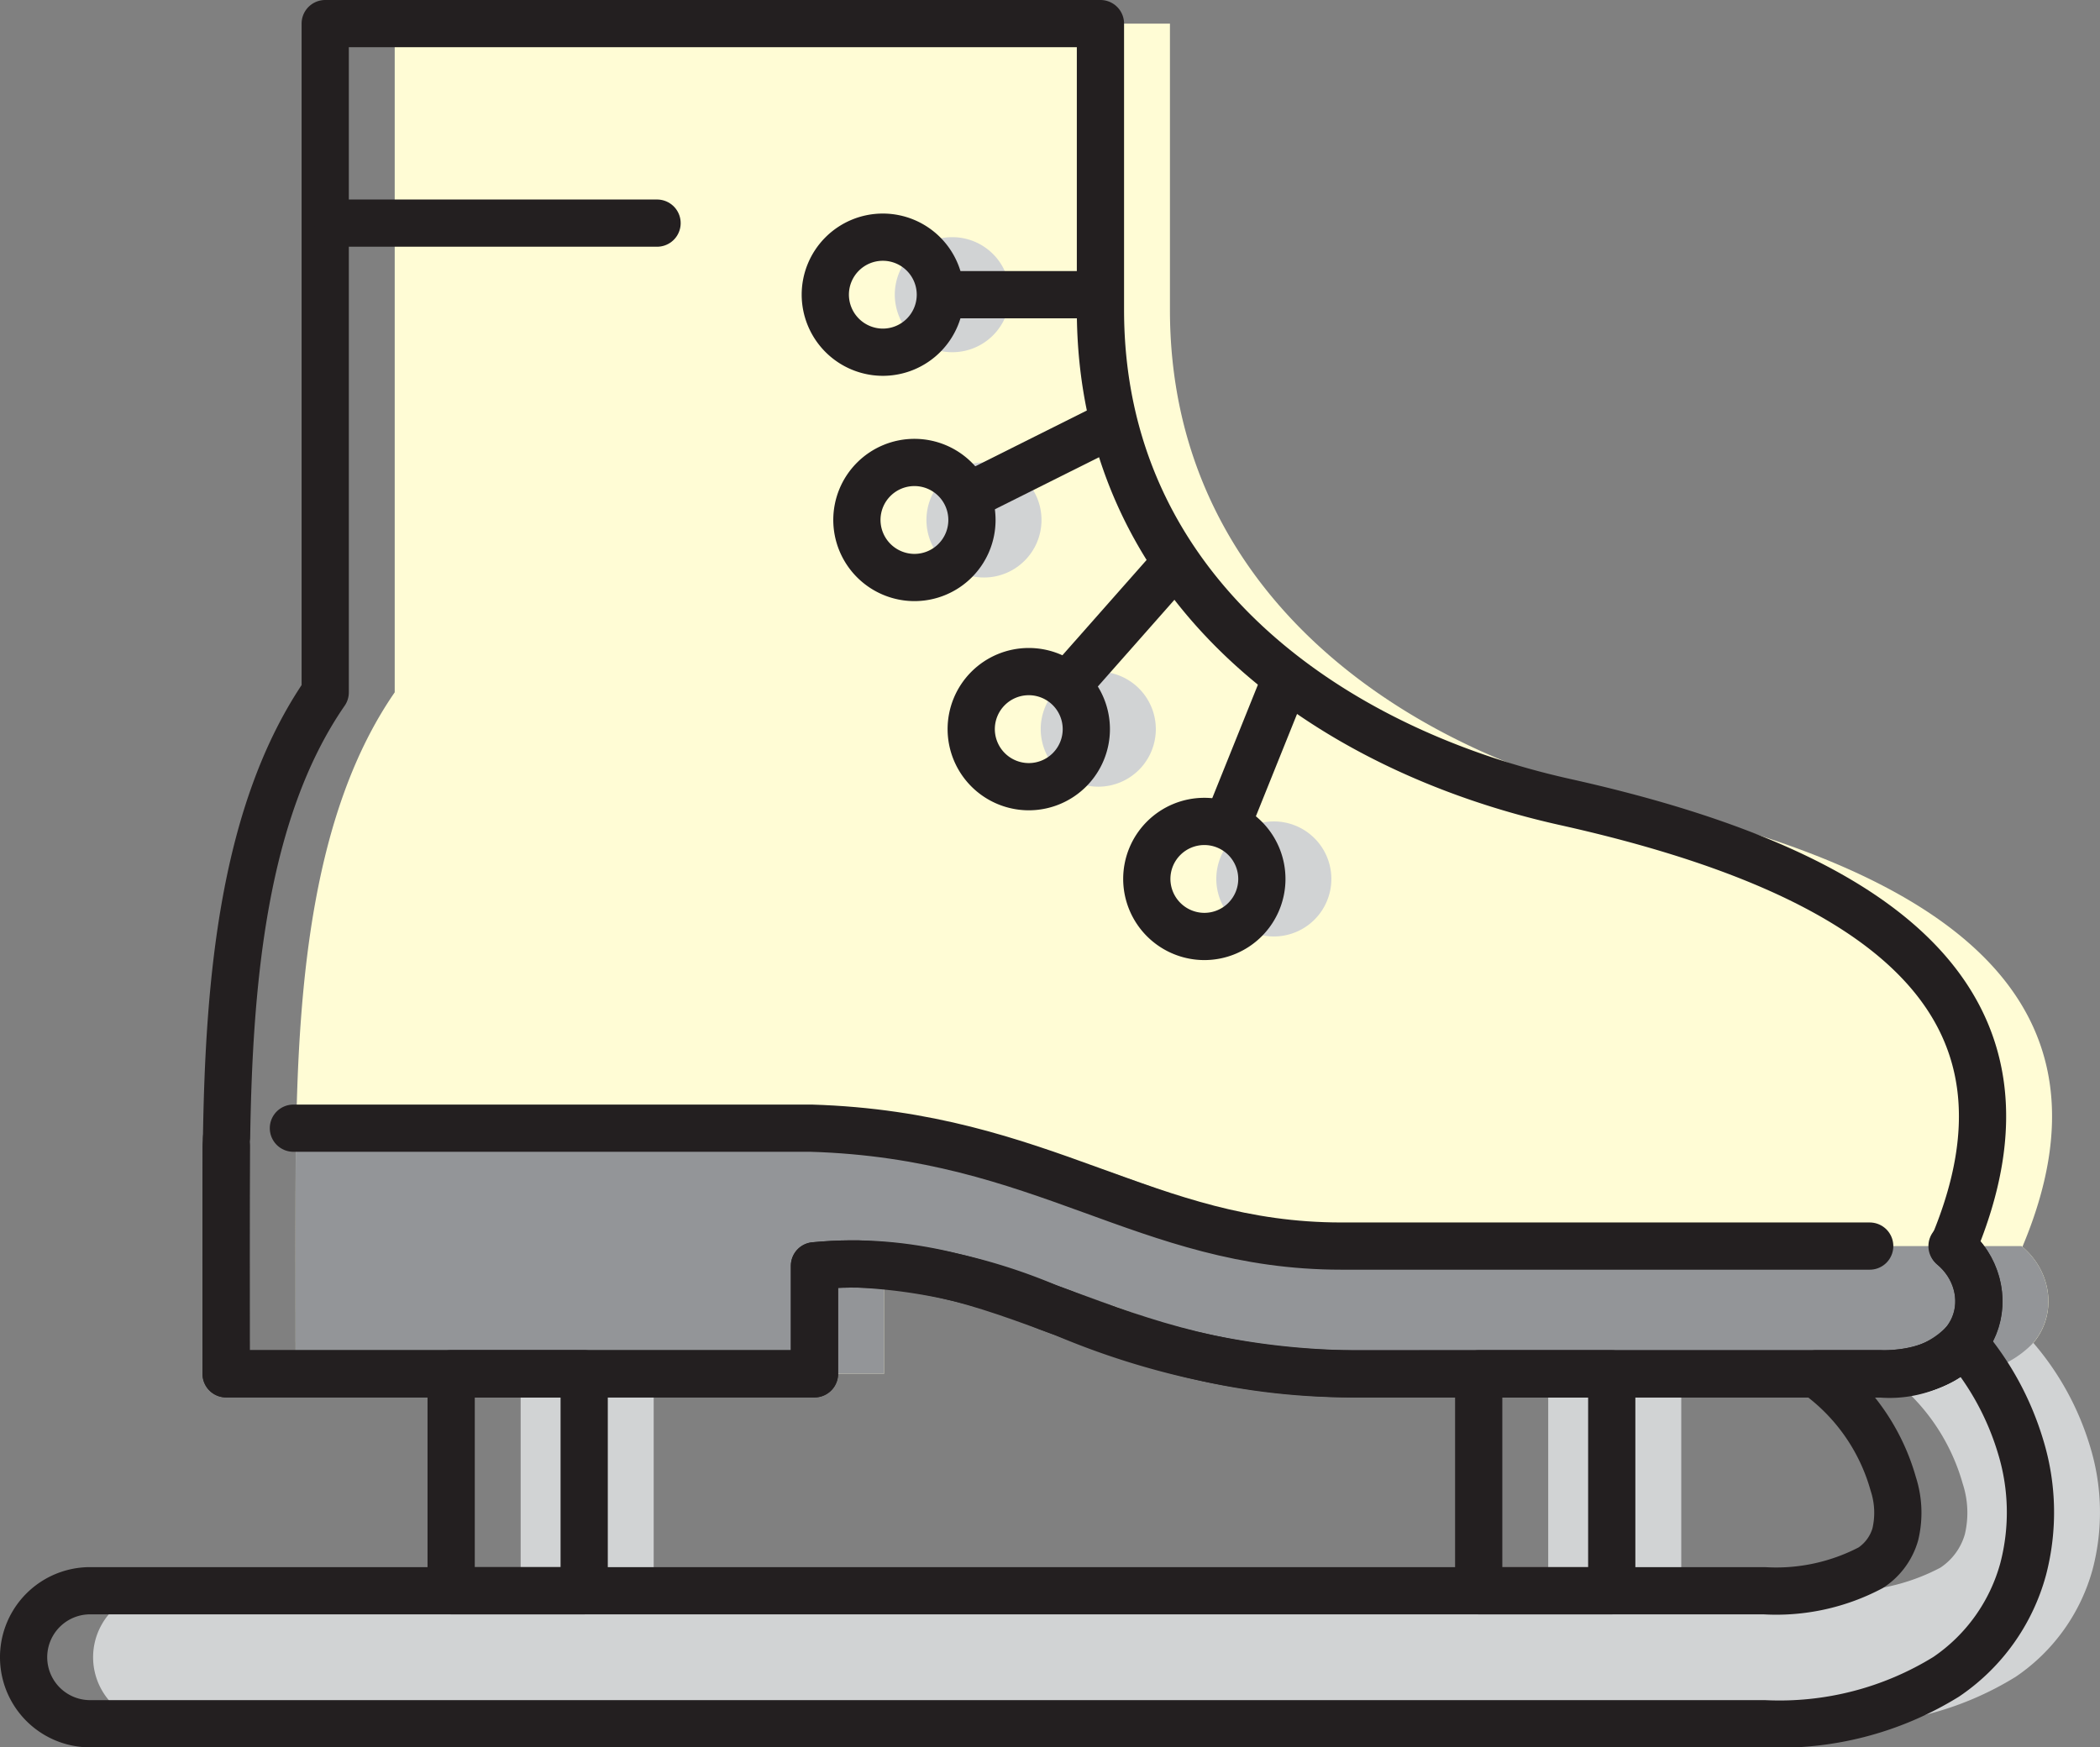 <svg xmlns="http://www.w3.org/2000/svg" viewBox="0 0 88.924 74"><rect x="0" y="0" width="88.924" height="74" fill="#808080" stroke="none"/><defs><style>.a,.d{fill:#d1d3d4;}.b{fill:#fffcd5;}.b,.c,.d,.e{fill-rule:evenodd;}.c{fill:#939598;}.e,.f{fill:none;stroke:#231f20;stroke-linecap:round;stroke-linejoin:round;stroke-width:2px;}</style></defs><rect class="a" x="22.047" y="57.655" width="5.633" height="10.236"/><rect class="a" x="65.559" y="57.659" width="5.634" height="10.232"/><path class="b" d="M16.714,1V29.32c-3.47,5.022-4.074,12.24-4.177,18.849-.008.004-.012-.065-.014.374-.007,1.666-.008,3.61-.007,5.515v1.485l.001.026v1.237l.001.091V58.18H37.433V53.606l.383-.032h.001l.376-.023h.001l.369-.015.002-.001.364-.006.36.001h.004a23.4,23.4,0,0,1,8.04,1.839l.002,0,.31.115.002.001.311.115.003.001a32.26,32.26,0,0,0,12.21,2.582h.105l22.256-.001c4.476.063,5.154-3.645,3.106-5.38C89.964,42.536,82.784,36.983,69.212,33.963,59.099,31.712,49.541,24.905,49.541,13.121V1Z"/><path class="c" d="M12.56,47.779c-.02.791-.034-.008-.036.764-.013,2.926-.006,6.707-.006,9.637H37.432V53.606c8.226-.783,12.232,4.576,22.842,4.576l22.256-.001c4.5.063,5.162-3.688,3.072-5.41H59.747c-8.319,0-12.558-4.692-22.45-4.993Z"/><path class="d" d="M40.327,14.916A2.436,2.436,0,1,0,37.89,12.48,2.441,2.441,0,0,0,40.327,14.916Z"/><circle class="a" cx="41.666" cy="22.021" r="2.436"/><path class="d" d="M46.505,33.316A2.437,2.437,0,1,0,44.069,30.88,2.441,2.441,0,0,0,46.505,33.316Z"/><path class="d" d="M53.941,39.659a2.436,2.436,0,1,0-2.437-2.436A2.441,2.441,0,0,0,53.941,39.659Z"/><path class="d" d="M79.844,58.182l.001-.001h2.686a4.37,4.37,0,0,0,3.57-1.311,12.023,12.023,0,0,1,2.403,4.388,9.506,9.506,0,0,1,.111,5.19,8.066,8.066,0,0,1-3.263,4.565A13.424,13.424,0,0,1,77.662,73H6.759a2.816,2.816,0,0,1,0-5.633H77.647a8.592,8.592,0,0,0,4.514-.975,2.526,2.526,0,0,0,1.041-1.419,3.953,3.953,0,0,0-.089-2.132A8.589,8.589,0,0,0,79.844,58.182Z"/><path class="e" d="M13.771,1V29.32c-3.47,5.022-4.074,12.24-4.177,18.849-.008.004-.012-.065-.014.374-.007,1.666-.008,3.61-.007,5.515v1.485l.001.026v1.237l.001.091V58.18H34.489V53.606l.383-.032h.001l.376-.023H35.25l.369-.015.002-.001.364-.006.36.001h.004a23.403,23.403,0,0,1,8.04,1.839l.001,0,.31.115.002.001.311.115.003.001a32.26,32.26,0,0,0,12.21,2.582h.105l22.256-.001c4.476.063,5.154-3.645,3.106-5.38,4.328-10.265-2.853-15.818-16.424-18.838-10.113-2.251-19.671-9.058-19.671-20.841V1Z"/><path class="e" d="M9.58,48.543c-.013,2.926-.006,6.707-.006,9.637H34.489V53.606c8.226-.783,12.232,4.576,22.841,4.576l22.256-.001c4.5.063,5.162-3.688,3.072-5.41m-3.486,0H56.804c-8.319,0-12.558-4.692-22.45-4.993h-21.93"/><path class="e" d="M37.383,14.916A2.436,2.436,0,1,0,34.947,12.48,2.441,2.441,0,0,0,37.383,14.916Z"/><line class="f" x1="39.99" y1="12.48" x2="46.167" y2="12.48"/><line class="f" x1="46.867" y1="18.081" x2="41.272" y2="20.878"/><line class="f" x1="49.393" y1="24.273" x2="45.43" y2="28.76"/><line class="f" x1="54.205" y1="29.342" x2="52.048" y2="34.703"/><rect class="f" x="19.104" y="58.179" width="5.633" height="9.188"/><rect class="f" x="62.615" y="58.182" width="5.634" height="9.185"/><path class="e" d="M38.722,24.457a2.436,2.436,0,1,0-2.437-2.436A2.441,2.441,0,0,0,38.722,24.457Z"/><path class="e" d="M43.562,33.316A2.437,2.437,0,1,0,41.126,30.88,2.441,2.441,0,0,0,43.562,33.316Z"/><path class="e" d="M50.998,39.659a2.436,2.436,0,1,0-2.437-2.436A2.441,2.441,0,0,0,50.998,39.659Z"/><path class="e" d="M76.9,58.182l.001-.001h2.686a4.37,4.37,0,0,0,3.57-1.311A12.023,12.023,0,0,1,85.56,61.258a9.503,9.503,0,0,1,.111,5.19,8.066,8.066,0,0,1-3.263,4.565A13.423,13.423,0,0,1,74.718,73H3.816a2.816,2.816,0,0,1,0-5.633H74.703a8.592,8.592,0,0,0,4.514-.975,2.525,2.525,0,0,0,1.041-1.419,3.953,3.953,0,0,0-.089-2.132A8.589,8.589,0,0,0,76.9,58.182Z"/><line class="f" x1="14.298" y1="9.449" x2="27.823" y2="9.449"/></svg>